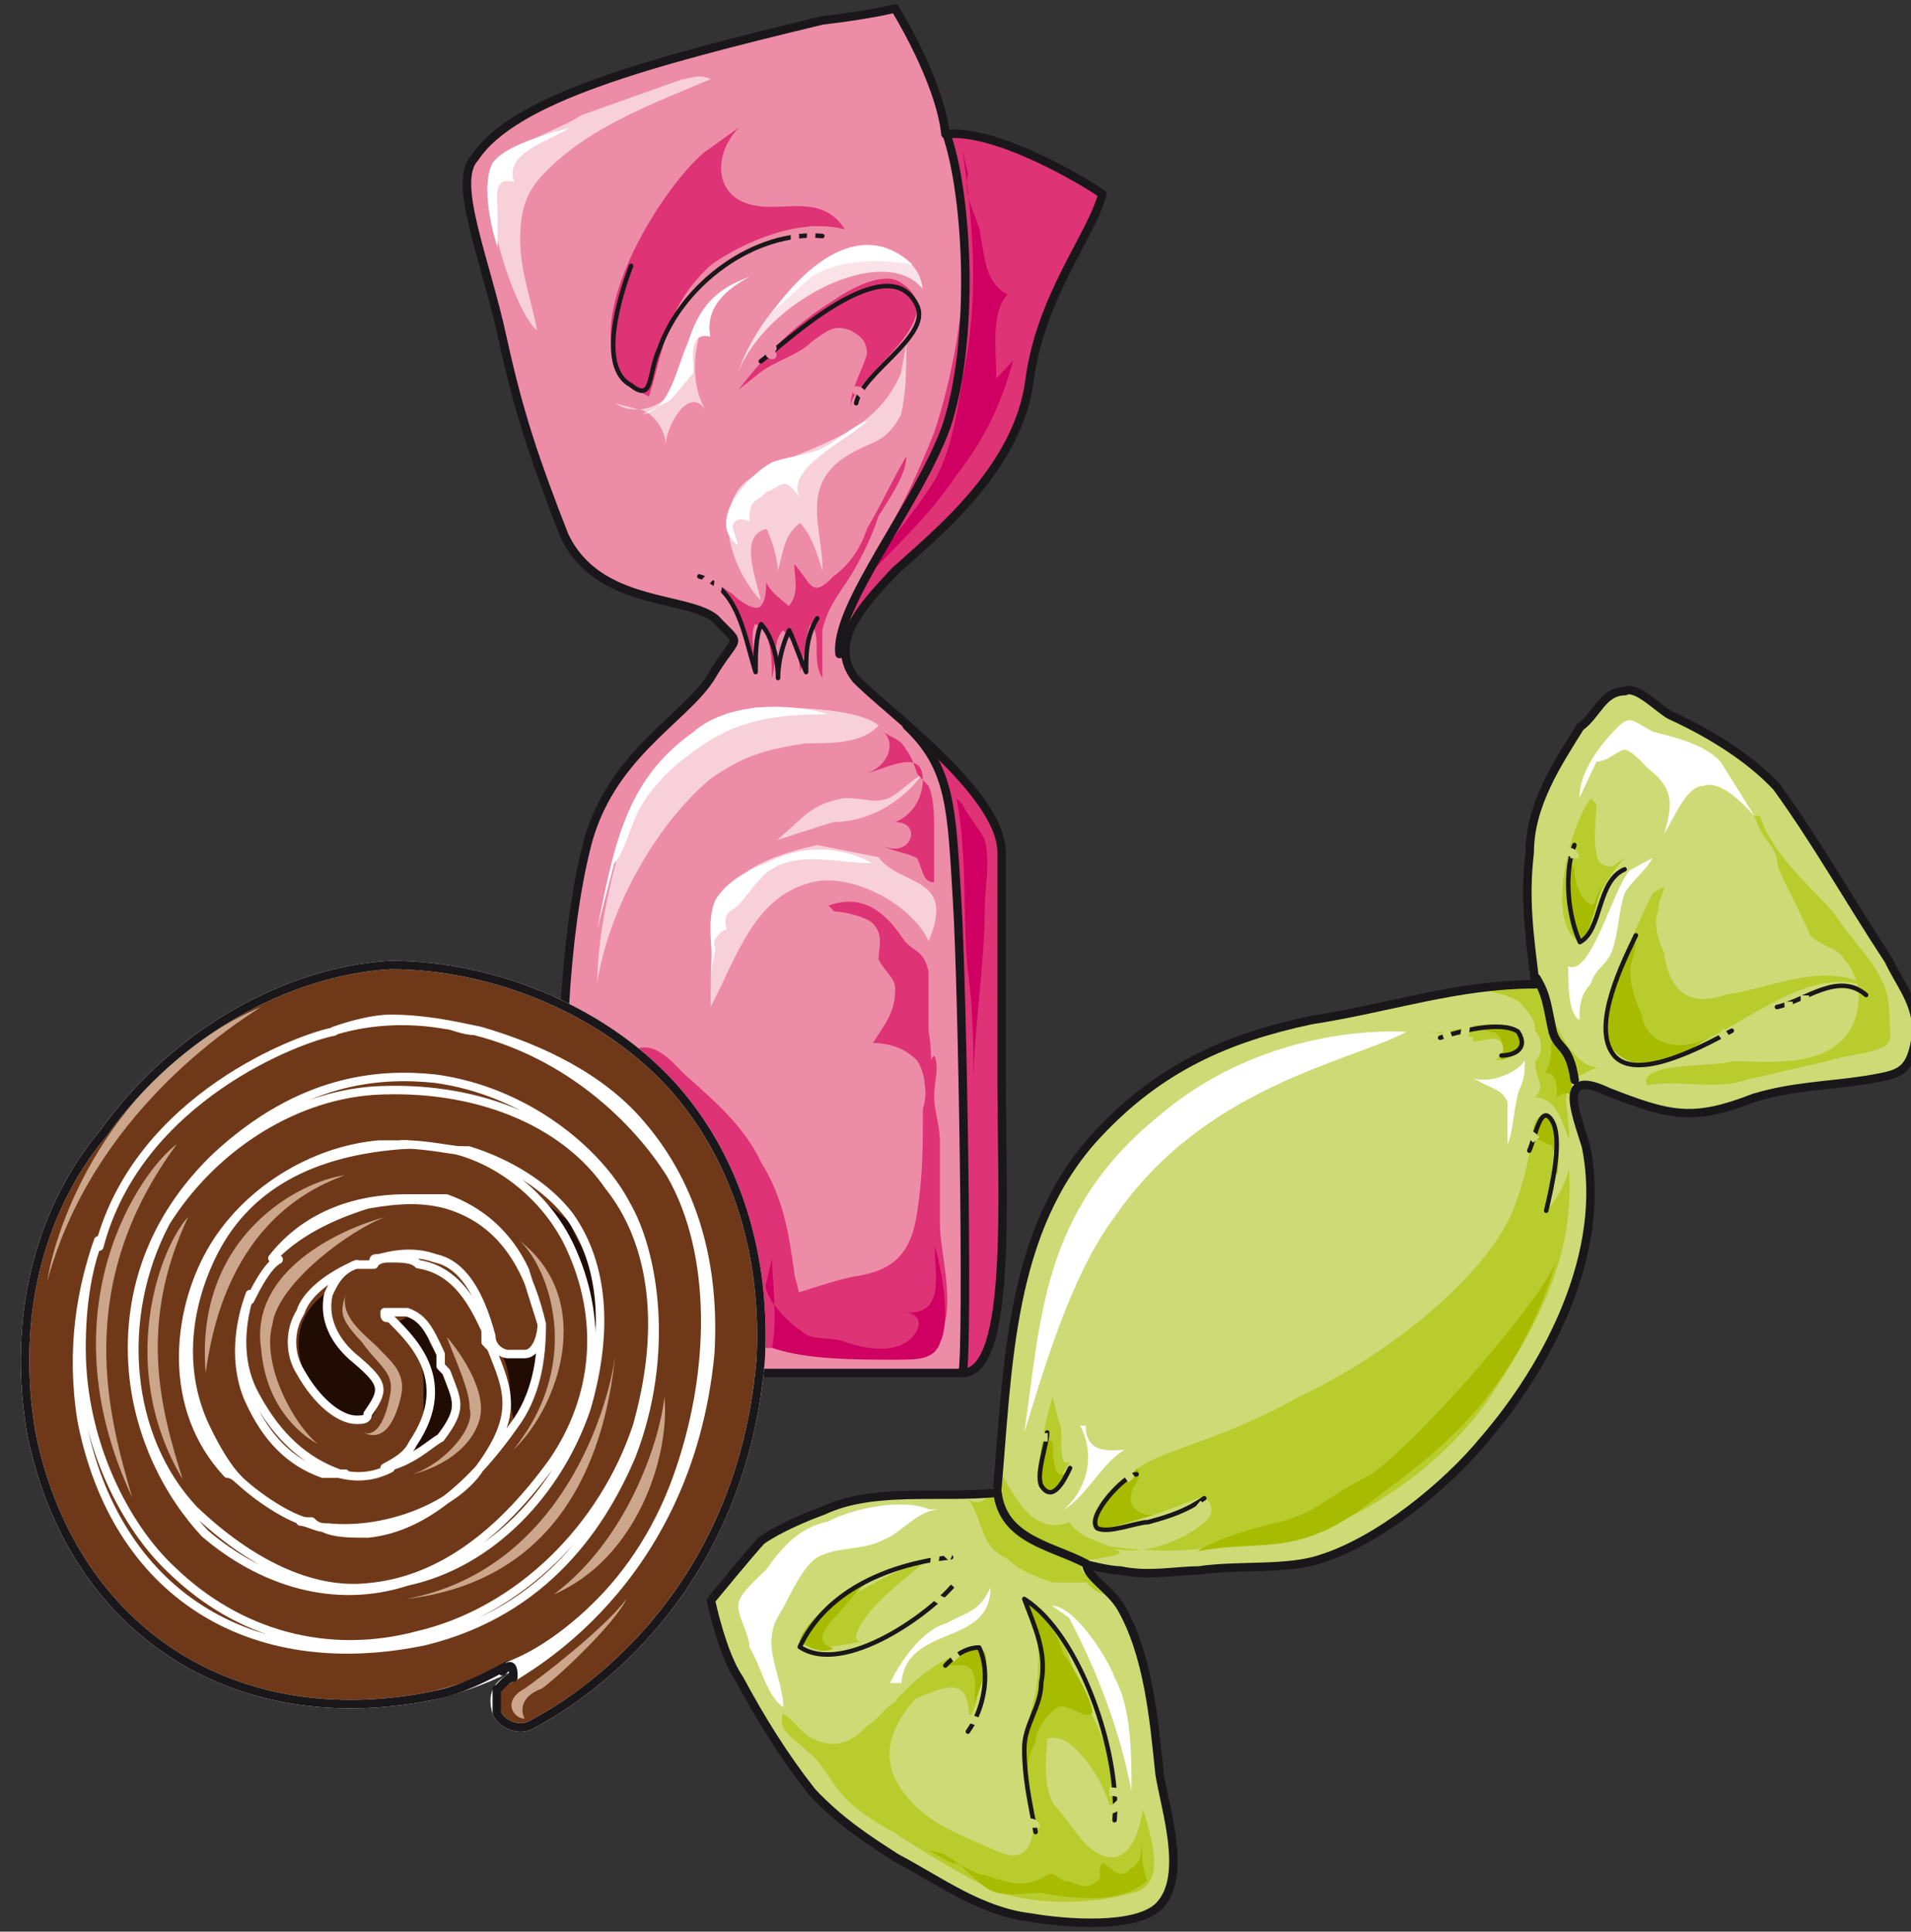 <svg xmlns="http://www.w3.org/2000/svg" version="1.0" viewBox="0 0 270.803 273.676"><rect x="0" y="0" width="270.803" height="273.676" fill="#333333" stroke="none"/><defs><clipPath clipPathUnits="userSpaceOnUse" id="a"><path d="M2.399.08h270.476v273.834H2.399z"/></clipPath></defs><path d="M94.303 213.91c0-.88.64-.88.64-1.759z" fill="#eb732d" fill-rule="evenodd"/><path d="M153.947 221.626c0 1.699 3.178 3.378 4.777 5.936 3.977 6.776 4.757 16.09 5.556 23.726.8 5.077 3.978 14.411 0 18.648-3.178 3.378-13.511 2.539-18.268 1.7-7.156-.86-12.713-5.098-19.089-8.475-3.958-2.559-7.935-5.097-11.913-9.335-3.977-5.077-7.155-10.174-10.333-16.09-2.379-3.398-3.978-11.033-3.978-11.033s5.577-6.776 7.156-8.475c2.398-1.7 6.356-3.378 8.754-4.238 7.136-3.378 16.69-1.699 24.625-2.538 1.6-17.79 1.6-37.298 14.312-50.85 8.734-9.334 18.269-13.571 30.201-16.11 11.114-1.699 20.648-5.076 31.781-5.076-.8-6.796-1.599-11.873-.8-18.65 0-6.775 3.978-12.711 7.156-17.808 2.379-1.7 3.178-5.077 6.356-5.077 1.6-.86 4.778 2.538 6.357 3.378 5.556 2.558 11.133 5.936 15.11 10.173 5.557 7.636 10.314 16.11 15.89 24.586 1.58 3.398 3.958 5.936 3.958 10.173-.78 5.937-2.378 5.937-7.135 6.776-5.577.86-10.334.86-15.91 2.539-8.735 3.398-11.913 2.558-20.648-.84-7.156-3.398-4.777 2.539-3.178 7.636 3.178 15.25-5.577 31.36-14.311 41.514-5.557 6.796-15.091 14.412-23.047 16.95-4.757 1.7-11.912.86-17.489 1.7-3.178 0-7.136.859-11.113 0-1.6 0-4.777-.84-4.777-.84z" fill="#ceda76" fill-rule="evenodd"/><path d="M116.47 2.858C91.823 8.795 72.755 13.892 67.2 22.366c-3.2 3.398 1.577 14.412 3.956 25.445 2.398 11.013 4.777 17.79 8.755 27.983 4.757 10.174 17.469 8.475 21.447 11.853 3.977 4.257 3.178 1.699-.8 8.495-3.958 5.936-14.291 11.013-17.47 23.725-3.177 12.733-3.977 30.542-3.177 50.03.78 18.669 0 24.585 8.734 24.585h47.691c7.136 0 5.557-25.424 5.557-41.535v-32.22c0-8.475-16.69-20.348-20.667-24.585-3.978-5.097.799-10.174 5.556-15.271 5.577-5.077 17.49-14.411 19.089-27.124 1.579-11.872 8.734-20.367 10.313-26.284-2.378-1.699-15.09-9.334-22.246-8.494-.8-7.616-7.156-17.81-7.156-17.81s-3.178.86-10.314 1.7z" fill="#ed8ca7" fill-rule="evenodd"/><path d="M90.385 148.57c2.399-.86 4.777 1.699 6.356 3.398 4.777 4.257 8.735 7.655 11.134 12.752 3.178 5.097 3.957 10.214 4.757 16.15.8 2.559 1.579 6.816.8 9.355-3.179-4.238-9.535 1.699-13.513-.84z" fill="#de3375" fill-rule="evenodd"/><path d="M107.695 190.964c4.777 0 10.353.84 15.13.84 3.199-.84 7.956.84 10.354-2.539 2.379-4.217 0-11.813 0-16.05v-11.833c0-1.679-.8-4.217-.8-5.916 0-2.519.8-4.218 0-5.917-1.598 1.7-.799 5.077-1.598 7.616 0 5.077 0 9.294-.78 14.371-.8 5.916-3.198 8.435-8.754 9.294-4.778.84-9.555 3.378-14.332 3.378-3.198 0-6.376-1.699-7.175-5.077-.8-1.679 0-3.378-1.6-5.076zm27.063-172.175c3.958 12.772 1.58 30.641-2.398 42.534-2.379 5.956-4.757 11.073-7.935 16.17-1.58 2.558-3.178 7.655-3.978 11.053 1.599-2.538 3.978-5.097 6.356-7.655 5.557-5.097 17.47-14.451 19.069-27.224 1.579-11.892 8.734-20.407 10.313-26.364-2.378-1.699-14.291-9.354-21.427-8.514zm-1.599-5.957h-.8c.8.86.8.86.8 1.72v-1.72zm8.795 107.815c0-4.238-4.797-9.334-9.594-14.431 2.398 6.796 3.198 13.591 3.198 28.862.8 15.27.8 45.832.8 59.404 7.195-.84 5.596-25.444 5.596-41.575v-32.26z" fill="#de3375" fill-rule="evenodd"/><path clip-path="url(#a)" d="M116.51 2.898C91.863 8.835 72.795 13.932 67.24 22.406c-3.199 3.398 1.578 14.412 3.957 25.445 2.398 11.013 4.777 17.79 8.755 27.983 4.757 10.174 17.469 8.475 21.447 11.853 3.977 4.257 3.178 1.699-.8 8.495-3.958 5.936-14.291 11.013-17.47 23.725-3.177 12.733-3.977 30.542-3.177 50.03.78 18.669 0 24.585 8.734 24.585h47.691c7.136 0 5.557-25.424 5.557-41.535v-32.22c0-8.475-16.69-20.348-20.667-24.585-3.978-5.097.799-10.174 5.556-15.271 5.577-5.077 17.49-14.411 19.089-27.124 1.579-11.872 8.734-20.367 10.313-26.284-2.378-1.699-15.09-9.334-22.246-8.495-.8-7.615-7.156-17.809-7.156-17.809s-3.178.86-10.314 1.7" fill="none" stroke="#1a171b" stroke-width="1.199" stroke-linecap="round" stroke-linejoin="round"/><path clip-path="url(#a)" d="M94.223 213.85c-7.955 16.95-20.668 22.887-21.467 23.726-2.399.86-3.178 2.558-2.399 5.097.8 1.699 3.198 2.538 4.777 1.699 1.6-.86 29.443-14.411 32.62-51.729.78-14.411-3.177-27.983-11.932-38.157-9.554-11.013-25.465-17.809-40.575-17.809-14.312.86-30.222 9.335-40.556 23.746-7.156 8.475-13.532 22.886-10.334 42.394 5.557 27.983 28.623 43.234 57.266 37.317 15.11-4.257 26.244-13.571 32.6-26.284z" fill="#6f3919" fill-rule="evenodd"/><path d="M45.812 183.449c-3.218 2.558-4.037 5.956-3.218 9.334.8 3.398 4.018 7.636 7.236 8.495 4.017 1.679 4.817-5.097 2.418-6.796-1.619-1.699-3.218-2.538-4.037-4.237-.8-1.7-1.6-2.539-1.6-3.398-.799-.84-.799-2.539-.799-3.398zm10.194 4.057c2.399 1.72 3.998 5.137 3.998 8.535v5.137c-.8 1.699-1.6 3.418-1.6 4.257 3.199-.839 7.196-5.116 5.597-9.394-.8-2.558-2.398-4.257-3.198-5.976 0-.84-1.599-3.418-3.198-3.418zm15.111 4.378c1.659 3.358.84 5.876 1.659 9.234 1.639-2.518 4.097-7.555 3.278-10.074zm6.396-21.307c1.619 3.418 3.238 6.835 4.857 11.093.8 1.699.8 5.117 2.419 6.816.8-3.398.8-5.957-.8-8.515-.82-2.559-2.438-4.277-3.238-6.836z" fill="#210c04" fill-rule="evenodd"/><path d="M38.597 187.646c-1.6 5.917 3.218 14.392 6.416 16.91 0 0-7.216-3.378-8.015-13.532-1.62-10.993 11.233-16.91 17.649-18.608-4.817 1.698-15.25 9.314-16.05 15.23zM48.89 166.5c-6.316.859-21.347 8.494-19.748 27.982.78-5.077 3.158-22.047 19.748-27.983zm-22.226 5.916c-3.958 4.237-10.314 21.127-.78 37.177-3.178-10.134-6.356-21.967.78-37.177z" fill="#cca68a" fill-rule="evenodd"/><path d="M25.065 162.102c-4.757 3.398-19.029 22.906-6.336 50.05-3.178-11.014-8.715-29.683 6.336-50.05zM6.676 181.61c1.599-10.154 10.374-30.462 30.302-38.936-3.978 2.558-23.906 15.25-30.302 38.936zm42.294 1.839c-.8 2.538-.8 3.378 2.359 6.756 2.358 3.378 4.717 4.237 3.918 7.615-.78 4.218-2.36 5.897-3.918 5.057 3.138 1.679 4.717-1.679 5.497-5.057.78-3.378-1.58-5.077-3.139-6.756-1.579-1.699-5.516-4.237-4.717-7.615zm14.352 5.996c1.619 4.238 3.238 7.616 3.238 10.154.8 2.519-3.238 7.595-8.075 9.274 6.456-1.679 9.674-5.896 9.674-9.274 0-4.237-4.018-9.294-4.837-10.154zm10.193-13.751c3.978 3.417 9.535 17.01-.8 29.741 6.357-5.936 11.914-21.227.8-29.741zm-15.91 50.849c22.387-4.218 28.783-27.863 29.582-34.62-1.599 16.051-8.795 32.101-29.582 34.62zm20.867-.64c10.214-7.615 14.911-21.187 15.69-27.983.78 8.495-3.917 22.906-15.69 27.983zm10.314.64c-3.198 4.237-12.033 11.033-14.451 12.712-3.218 1.699-1.6 4.237 0 4.237-.8-1.679 0-3.378 2.418-4.237 2.399-1.679 10.434-9.314 12.033-12.712z" fill="#cca68a" fill-rule="evenodd"/><path d="M82.45 16.29c-3.958 2.559-11.113 4.238-12.692 8.495-1.6 4.237 3.178 19.488 6.356 22.027-.8-4.238-2.399-8.475-2.399-12.713 0-4.237.8-6.776 3.178-9.314 6.357-6.796 15.87-10.174 23.806-13.572-1.58-.86-3.158 0-3.958 0z" fill="#f8d0da" fill-rule="evenodd"/><path d="M104.617 52.728c3.977-10.114 20.607-18.549 26.144-11.793-.78-5.896-7.116-5.896-11.873-4.217-7.136 2.538-12.672 10.953-14.271 16.01z" fill="#fae3e8" fill-rule="evenodd"/><path d="M102.998 101.079c-3.998 4.237-10.374 7.635-12.773 12.712-3.198 6.796-5.596 18.669-5.596 25.445 1.599-10.174 7.995-22.047 15.97-28.823 4.777-3.398 7.975-4.237 13.572-5.097 3.977 0 7.975 0 10.354-2.538-3.179-2.559-12.753-2.559-17.55-2.559zm12.772 18.648c-15.071 3.418-15.071 8.515-15.071 22.947 3.978-7.636 6.356-16.13 15.07-17.83 5.537-.86 13.453 3.398 15.831 8.495 3.958-9.354-3.957-7.655-7.115-11.893zm2.298-3.257c4.778 0 9.535-2.559 12.693-6.816-1.58.859-3.158 2.558-4.757 3.417-2.379.84-3.158 0-6.337 0-4.757.84-5.556 2.539-9.534 5.937zm9.595-63.562c-3.958 9.314-13.472 10.174-20.608 14.411-6.356 3.378-3.977 12.712.78 17.79-.78-3.379-3.158-9.315.8-10.174.799 1.699 1.578 4.257 1.578 5.936.8-2.538.8-5.077 3.178-6.776 1.58 1.7 2.379 4.238 3.178 6.776 0-5.936-3.178-11.853 3.158-16.11 3.978-2.539 5.557-1.68 7.936-5.937.78-3.378.78-6.776.78-10.173z" fill="#f8d0da" fill-rule="evenodd"/><path d="M99.9 21.507c-6.337 5.077-21.428 28.743-7.936 34.659 2.379-7.595 2.379-12.672 8.735-18.589 4.757-3.398 12.692-6.776 19.028-5.077-3.158-5.077-8.714-2.538-12.692-3.378-5.537-.86-6.336-6.776-2.378-11.013zm4.717 33.74c3.977-5.077 7.935-9.295 13.491-12.673 2.379-1.699 7.136-4.237 9.535-2.538 7.915 5.077-7.156 13.512-7.156 17.729 0-2.518 1.599-5.057 2.379-7.595 0-1.68-.78-2.539-2.379-3.378-2.379-.84-3.158 0-5.557 1.699-1.579 1.679-4.757 2.518-7.135 4.217z" fill="#de3375" fill-rule="evenodd"/><path d="M87.187 57.145c2.399 1.68 6.376.84 7.955-1.699.8-.84.8-2.538 1.6-4.217.779-3.378 2.378-5.077 3.957-7.615-2.379 4.237-3.178 10.153-.78 14.37-2.398-3.377-5.576 2.54-5.576 5.058 0-2.519-2.379-5.057-3.958-5.057z" fill="#f8d0da" fill-rule="evenodd"/><path d="M101.419 82.49c3.977 2.538 3.977 8.495 5.576 11.873 0-1.68-.8-4.238 0-5.937 2.379.86 2.379 5.097 2.379 7.636.8-2.539 0-5.077 1.599-6.776 1.579 1.699 2.378 3.398 2.378 5.936.8-2.538.8-5.936 1.58-6.796 1.598 1.7 0 5.097 1.598 7.636v-6.776c.8-3.398 2.379-5.097 3.978-7.655 1.579-2.539 3.178-5.937 3.978-8.495 1.579-2.539 3.957-5.937 3.957-8.495-1.579 2.558-3.957 7.655-5.556 10.194-.8 2.558-2.379 5.097-4.758 6.796-3.198 3.397-3.198.859-5.576-1.7 0 1.7.8 4.258-.8 5.957-.78-.86-2.378-1.699-3.178-3.398 0 .84 0 2.538-.78 3.398-.799.84-3.177-.86-3.977-1.699zm30.161 28.863c.78 1.698.78 4.277.78 5.976v7.675c-1.58 0-1.58-1.699-2.379-3.398-1.579-.86-3.158-.86-4.757-1.719 3.978 1.72 5.557-3.418 1.6-3.418 2.378-.84 3.957-3.418 3.957-5.976 0-5.117-6.336-.84-8.735-.84 2.399 0 5.557-3.417 3.178-5.996.8.86 2.379.86 3.178 2.579.8.84 1.58 3.418 1.58 3.418zm-14.171 16.949c4.737-1.699 7.875.84 10.234 4.238 1.579 2.538 3.158 1.679 3.937 5.077v8.454c.78 4.238 0 7.616 0 10.994-.78-1.68 0-4.218-1.579-6.756-1.559-1.7-3.917-2.539-6.296-2.539 1.58-2.538 3.158-4.237 3.158-7.615 0-1.699-1.579-2.538-2.358-4.237 0-1.7.78-3.378-.8-5.077-.78-.84-3.918-1.7-5.497-1.7z" fill="#de3375" fill-rule="evenodd"/><path d="M70.517 35.139c-.79-2.549-2.358-8.515-.79-11.913 1.57-2.559 7.846-4.257 10.984-5.117-2.348 1.709-9.414 3.408-7.845 7.665-3.138-.85-2.349 2.559-2.349 4.258zm20.588 23.585c3.977-.84 4.777-6.775 6.376-10.173 1.579-5.077 3.978-7.636 8.735-9.335-3.178 1.7-6.357 4.258-5.557 8.495-3.178-.86-2.379 3.398-2.379 5.077-.8.86-3.198 4.257-3.977 4.257zm18.309-14.471c4.797-6.756 12.752-13.512 19.908-6.756-3.978-.84-10.334-.84-14.332 1.7zm-4.797 33.02c-4.797-3.358 1.579-10.094 4.777-11.773 2.378-.84 3.977-.84 6.376-1.679 2.378-.84 4.777-3.358 7.156-4.217-2.38 2.538-11.933 6.736-9.555 10.953-2.378-3.378-2.378-1.679-4.777-.84-1.599 1.68-2.398.84-2.398 4.198-1.58-.84-2.379 0-2.379.84zM84.629 131.64c2.398-11.833 3.997-21.127 13.591-27.903 4.798-4.237 13.592-4.237 19.189-2.538-7.995 0-13.592.84-19.988 5.916-2.399 1.699-4.797 4.238-6.396 6.776-1.6 2.538-2.399 6.756-3.998 8.455zm15.99 6.876c.8-3.398-.8-7.675.8-11.093 1.579-2.559 4.757-4.278 7.155-5.117 4.757-2.579 10.314-2.579 15.071 0-4.757 0-10.314-1.72-14.291.84-1.58.859-3.178 3.417-4.757 5.136-.8.84-2.379.84-1.6 3.418-.779 0-2.378 1.7-1.578 2.559z" fill="#fff" fill-rule="evenodd"/><path d="M109.414 178.272c0 3.378.8 8.455 0 12.692 4.777 1.68 11.912 1.68 17.49 1.68 3.177 0 5.556 0 6.355-2.52 1.58-3.397 0-11.013-.8-13.551 0 4.237 1.6 10.154-4.756 9.314 3.178 0 3.178 2.539.78 4.238-2.38 1.679-6.357.84-8.736 0-2.378-.86-4.777 0-6.356-1.7-1.599-.839-5.576-5.076-4.777-6.775zm26.983-156.965c1.6 11.073 2.379 21.267 0 32.34-.8 5.097-1.599 10.194-3.977 14.452-3.198 5.097-7.176 9.354-10.374 14.451 4.797-5.097 9.574-9.354 13.552-15.31 3.977-5.098 6.376-10.195 7.955-16.151l-2.379 2.558c0-4.257-.8-9.374 1.6-11.912-3.199-1.7-3.199-5.117-3.998-9.355-.78-2.558-2.379-5.117-1.58-7.655zm-.839 91.784c1.599 8.455.8 16.89 1.599 24.506.8 5.896.8 10.973.8 16.03 0-7.596 1.598-16.89 1.598-25.325 0-2.538.8-5.916 0-9.294-.8-1.68-2.398-3.378-3.198-5.057z" fill="#cf0062" fill-rule="evenodd"/><path d="M157.904 172.475c12.733-18.628 33.42-22.026 41.375-26.264 0 0-19.088-1.699-35.019 11.853-16.71 13.572-16.71 28.803-19.108 44.893 2.399-7.615 6.376-22.007 12.752-30.482zm65.92-59.444c0-3.417 2.399-6.815 4.797-9.374 2.399-2.558 2.399-1.699 5.597 0 3.198.86 7.196 1.7 9.594 4.258 1.6 2.558 3.198 5.116 4.797 7.675-1.599-1.719-4.797-5.117-7.195-4.257-2.399 0-3.998 4.257-5.597 6.795 1.6-5.097.8-6.795-2.398-9.354-.8-.86-2.399-2.558-3.199-2.558-.799 0-2.398 1.699-3.997 1.699zm7.156 10.254c-2.399 2.539-5.577 15.291-8.755 13.592 0 2.539 0 6.796 1.6 7.635 0-1.699 0-3.398 1.578-5.096.8-2.539 2.399-2.539 3.178-5.097.8-2.539.8-5.097 1.6-7.636.799-1.699 3.178-3.398 3.957-5.117zm-22.266 29.462c2.458.86 6.556-.84 7.355-2.558 0 1.719 0 2.558-.8 4.257-.819 2.559-.819 5.957-1.638 7.656v-5.957c-.82-1.699-1.64-1.699-3.278-2.538zm-55.667 49.251c2.379 4.257.8 9.374-2.378 11.912 3.178-1.699 5.556-6.796 8.714-8.494-1.579 0-5.536.839-5.536-3.418zM131.66 213.85c-3.977-1.699-11.133 0-14.311 1.72-3.978.839-6.356 3.397-8.755 6.795-.78.84-3.977 3.398-3.977 5.097 0 1.7 1.599 4.238 1.599 5.937 1.599 2.558 2.378 6.795 4.777 8.494 0-4.237-3.178-8.494-.8-12.732 1.58-2.558 3.178-6.796 5.557-8.495 3.178-1.699 6.376-.86 9.554-2.558 2.379-.84 4.757-4.258 7.935-4.258zm-3.937 24.605c.78-8.434 12.632-5.056 12.632-13.511-1.58 3.378-3.158 3.378-6.316 5.077-3.158.84-6.316 5.057-7.915 8.434zm23.765-9.254c4.038 7.635 7.256 16.13 8.855 24.605 0-5.077 0-11.873-2.399-16.11-.82-2.539-5.636-10.194-8.874-10.194z" fill="#fff" fill-rule="evenodd"/><path d="M156.405 218.967c11.133 1.7 15.89 0 23.826-.84 7.935 0 23.026-8.454 30.981-20.307 7.935-11.853 11.893-21.167 11.113-32.16-.8 3.378-3.178 5.916-3.178 5.916s2.379-13.552 0-13.552c-3.178 0-.8 3.398-4.777 13.552-3.958 9.314-17.47 20.308-30.162 26.244-11.912 6.776-20.647 7.615-23.825 10.993-3.178 3.398-7.156 6.776-3.978 7.616 3.178 0 13.512-4.218 13.512-4.218s2.379 0 1.58 2.539c-.8 1.679-8.736 6.756-15.092 4.217zm-7.235-21.047c-.82 2.539-3.298 11.833-.82 13.512 1.64-.84 2.459-3.378 3.278-4.218h-.82c-.819-1.679 0-5.057-.819-5.916zm-14.332 22.706c-5.556 0-11.932 4.298-16.71 6.876-1.599.86-4.797 2.579-3.997 5.157.8 1.719 6.376 0 7.975 0 0 0-.8 0-.8-.86.8-3.437 6.377-7.735 9.555-10.313zm-9.574 23.746c.8-4.218 9.634-11.833 14.451-10.134-.8 2.538-.8 6.756-2.398 9.294 0-3.378-.8-5.077-4.018-4.237-2.418.86-9.654 3.378-8.834 6.756zm19.808-17.829c2.399 4.257 2.399 9.354 1.6 13.591-1.6 5.957-2.4 11.054 0 16.99-2.4-4.237-.8-13.592 4.776-10.194 3.178 2.559 5.557 6.796 6.356 11.034 1.58-5.937-1.599-11.873-3.977-16.97-1.6-3.398-3.978-13.592-7.955-13.592z" fill="#b8cc2e" fill-rule="evenodd"/><path d="M114.13 247.89c2.4 1.679 3.179 4.217 5.577 6.756 1.6 1.699 3.978 3.398 7.176 5.077 2.399 1.699 11.953 7.615 15.15 8.474 4.778 1.68 12.753 1.68 18.33 0 4.777-.859 3.198-6.775 1.599-11.852-.8 5.077-3.198 9.314-7.975 5.077-1.6-1.7-3.178-4.238-4.777-5.917-1.6-3.398-.8-6.776-.8-10.154-3.998 1.68-3.198 5.917-2.398 9.295.799 4.237.799 10.154-4.778 7.615-5.576-2.538-11.153-4.217-14.35-10.154-2.4-5.077.799-9.294 3.977-12.692-1.58 0-3.178 0-3.978 1.699-1.599.84-2.398 2.538-3.977 3.378-2.399 2.538-4.798 3.398-7.976 1.699-1.599-.84-2.398-2.539-3.997-3.378-.8 2.538 1.599 3.378 3.198 5.077zm87.468-101.739c3.198.8 6.376-1.639 10.354 0 2.378 0 4.757 4.038 0 4.038.8-.8 1.579-1.619.8-2.419-.8-1.619-4.778.8-3.979-.82zm32.6-19.648c-2.398 5.077-13.572 27.124 2.399 22.886 9.574-2.538 19.148-13.551 28.722-9.314-6.376-4.237-14.351 0-20.747.84-4.777 1.699-7.975 0-8.775-5.937-.8-1.699-1.599-4.237-.8-5.936 0-1.7.8-2.539.8-3.398z" fill="#b8cc2e" fill-rule="evenodd"/><path d="M249.389 115.57c1.579 5.097 6.376 9.334 10.354 13.572 3.198 5.097 7.995 8.495 7.995 14.431 0 3.398.78 4.237-1.6 5.077-2.398.86-4.796.86-7.175 1.699-3.998.86-7.196 1.699-11.173 2.558-4.797 1.68-9.574 0-14.371.84-1.6-3.398 10.373-2.539 11.972-3.398 3.998 0 11.174.86 15.151-2.539 3.198-2.538 3.998-8.474.8-11.872-.8-1.7-3.178-1.7-4.777-3.398-.8-1.7-1.6-3.398-2.399-5.077-.8-1.7-2.399-4.258-2.399-5.937-.8-2.558-1.599-1.699-3.178-5.956zm-23.966-2.479c-3.198 4.258-6.396 17.85-1.599 20.388 1.6-4.237 3.198-8.495 6.396-11.893-1.599.86-1.599 1.7-3.198.86-1.599-.86-.8-6.796-.8-8.495zm-16.709 27.004c1.619 0 4.837.86 6.436 1.72 1.599 1.698 2.398 2.558 2.398 4.276.82.84.82 1.7.82 2.559 0 .86-.82 1.699-.82 1.699 0 2.578 1.62 3.438 0 5.137 3.218 0 4.018 4.277 4.837 5.976 0-5.976-2.418-7.675 3.998-10.254-3.998 0-7.216-8.534-8.015-11.972zm-66.76 68.778c2.399 4.258 4.797 8.515 9.594 6.816 1.6 2.559 4.797 2.559 7.196 4.258-.8.86-5.597.86-5.597 1.699 0 2.558 3.998 1.719 3.998 4.257-1.6 0-2.399-.84-3.198-1.699h-4.797c-2.399-.84-4.797-1.699-6.397-3.398-3.997-1.699-3.198-5.117-5.596-8.515.8.84 2.398.84 3.198-.86z" fill="#b8cc2e" fill-rule="evenodd"/><path d="M160.383 208.833c-1.58.84-5.557 5.037-5.557 6.716 0 2.519 7.136-.84 8.715-.84-1.58 0-3.958-.839-3.158-3.357 0-.84 1.579-1.68.8-3.358zm56.326-46.611c.8-1.72.8-5.157 3.198-3.438 1.599 1.719.8 6.016.8 7.715-.8-1.699 0-2.558-.8-4.277-.8 0-1.6-.86-2.399-.86zM231 134.339c-1.579 4.237-5.577 11.033-2.379 14.41 3.978 4.238 9.535.86 13.512-1.698-3.178 1.699-8.734 1.699-9.534-3.378-.8-1.699-1.599-4.238-1.599-5.936 0-1.7.8-2.559.8-4.258zm-8.695-12.133c.78 2.578-.8 6.876.78 10.314 1.579 3.438 3.158-5.157 3.937-6.876-.78.86-.78 2.578-1.559 2.578-1.579-.86-2.378-3.438-2.378-5.157zm-13.591 23.126c1.599 0 3.997-.82 5.596.82 2.399.799.8 3.237-1.599 4.037.8-1.619 0-4.038-1.599-4.038zm11.113 2.378c0 1.72 0 2.579-.8 4.298 1.6 0 1.6 1.719 1.6 3.438 2.398-1.72 2.398.86 2.398 2.578-.8-3.438.8-7.735-2.399-10.314zm-71.437 55.887c-.82 1.719-1.639 5.136-.82 6.855 1.62 1.7 4.058-.859 4.058-2.578-2.438 3.438-2.438-2.558-2.438-3.418zm-22.266 18.868c-2.399.86-5.597 2.559-8.795 5.117-.8.84-3.998 3.398-3.998 5.097 1.6.86 3.198 1.699 4.797.86-3.198-.86-.8-3.398.8-5.117 1.599-1.7 3.198-4.238 5.597-5.097zm7.835 13.492c0-.86 4.097-3.418 4.917-2.558 2.438 1.699-.82 6.795-.82 8.494 0-1.699.82-5.936-1.639-5.936zm11.113-8.455c2.399 2.559 3.198 8.495 2.399 11.893-1.6 5.097-3.198 9.334-1.6 14.411 0-2.538-.799-4.237.8-6.776 0-1.699 1.6-4.237 3.198-5.097.8-.84 3.998 1.7 4.797.86.8-.86-3.198-7.636-3.997-8.495-.8-2.538-2.399-5.936-4.797-6.796zm-13.432 34.739c3.178 0 5.557 3.398 7.935 5.097 2.379 1.699 4.778.84 7.936.84 4.757.859 11.113 1.698 15.07-1.7-.78-1.698-.78-4.237-.78-5.956 0 1.72 0 3.418-1.598 4.258-1.58 1.699-2.379 0-3.958-.84-.8.84 0 2.538-.8 2.538-1.578 1.7-3.177 0-4.756 0-2.379-1.698-1.58-.839-3.958 0-2.378.86-4.777 0-7.156-.839-1.579 0-3.158-1.699-4.757-1.699zm50.01-46.671c5.557-1.68 4.777-2.54 12.732-6.757 7.156-5.056 24.665-25.324 26.244-30.401-6.356 21.107-19.088 28.722-27.843 35.478-9.554 6.736-14.331 4.218-23.086 5.897 2.399-1.68 7.975-3.378 11.953-4.218z" fill="#a7bb00" fill-rule="evenodd"/><path clip-path="url(#a)" d="M153.987 221.666c0 1.699 3.178 3.378 4.777 5.936 3.977 6.776 4.757 16.09 5.556 23.726.8 5.077 3.978 14.41 0 18.648-3.178 3.378-13.511 2.539-18.269 1.7-7.155-.86-12.712-5.098-19.088-8.476-3.958-2.558-7.935-5.096-11.913-9.334-3.977-5.077-7.155-10.174-10.333-16.09-2.379-3.398-3.978-11.033-3.978-11.033s5.577-6.776 7.156-8.475c2.398-1.7 6.356-3.378 8.754-4.238 7.136-3.378 16.69-1.699 24.625-2.538 1.6-17.79 1.6-37.298 14.312-50.85 8.734-9.334 18.269-13.571 30.201-16.11 11.114-1.699 20.648-5.077 31.781-5.077-.8-6.795-1.599-11.872-.8-18.648 0-6.776 3.978-12.713 7.156-17.81 2.379-1.698 3.178-5.076 6.356-5.076 1.6-.86 4.778 2.538 6.357 3.378 5.556 2.558 11.133 5.936 15.11 10.173 5.557 7.636 10.314 16.11 15.89 24.586 1.58 3.397 3.958 5.936 3.958 10.173-.78 5.937-2.378 5.937-7.135 6.776-5.577.86-10.334.86-15.91 2.539-8.735 3.398-11.913 2.558-20.648-.84-7.156-3.398-4.777 2.539-3.178 7.636 3.178 15.25-5.577 31.36-14.312 41.514-5.556 6.796-15.09 14.412-23.046 16.95-4.757 1.7-11.912.86-17.489 1.7-3.178 0-7.136.859-11.113 0-1.6 0-4.777-.84-4.777-.84" fill="none" stroke="#1a171b" stroke-width="1.199" stroke-linecap="round" stroke-linejoin="round"/><path d="M134.778 220.626c-7.935.86-17.47 4.238-21.447 12.713 6.356 4.237 19.069-5.077 22.227-9.315m22.386 33.86c.8-9.315-4.797-26.244-12.792-31.341 1.6 4.237 3.198 7.635 2.399 11.853 0 3.397-2.399 5.936-2.399 9.314 0 4.237.8 7.635 1.6 11.853m-9.595-14.232c2.398-3.398 3.198-8.495 1.599-11.912-1.6 0-3.198.859-4.797 2.558m111.452-89.946c-3.198 1.7-13.591 7.596-16.79 3.378-3.198-4.217 1.6-13.511 3.198-16.89m-8.714-12.792c-1.6 4.298-.8 10.314.78 13.752 3.177-1.719 2.378-8.595 6.335-10.314" fill="none" stroke="#1a171b" stroke-width=".64" stroke-linecap="round" stroke-linejoin="round"/><path d="M223.145 153.027c-.76-5.097-2.319-4.237-3.098-6.796-.78-3.418-.78-5.117-2.339-7.675m-63.801 82.99c-4.697-2.519-11.753-3.358-12.553-10.074" fill="none" stroke="#1a171b" stroke-width="1.199" stroke-linecap="round" stroke-linejoin="round"/><path d="M251.807 142.674c3.958-.84 8.695-5.117 12.633-1.7m-93.783 71.297c-2.399 1.7-4.798 2.539-7.996 3.398-1.599 0-5.596 1.68-7.195.84-1.6-1.7 3.997-7.636 5.596-7.636m-12.672-5.916c0 1.679-1.639 5.876-.82 7.555 1.62 2.519 3.259-.84 4.058-2.518m67.479-36.458c.8-3.398 2.399-10.234.8-12.792-1.6-2.559-2.399 2.558-3.198 4.277m-3.938-13.471c1.58 0 3.938-.84 2.359-3.359-2.359-1.679-8.675 0-11.054.84" fill="none" stroke="#1a171b" stroke-width=".64" stroke-linecap="round" stroke-linejoin="round"/><path d="M134.099 18.869c3.198 9.334 3.977 29.702 0 41.574-3.978 11.034-15.93 25.445-15.131 32.22" fill="none" stroke="#1a171b" stroke-width="1.199" stroke-linecap="round" stroke-linejoin="round"/><path d="M107.815 51.189c2.398-1.699 18.269-17.01 22.246-7.655 1.58 4.257-7.935 9.354-8.735 13.591M116.53 33.44c-9.555-.86-19.929 6.776-23.127 16.07-1.579 3.398-.8 7.615-3.977 5.077-4.797-2.539-1.6-12.692 0-16.91M99.1 81.67c5.577 1.7 6.376 8.475 7.975 13.552 0-2.538 0-5.077.78-6.776 1.599 1.7 2.398 5.077 2.398 7.616 0-2.539.8-5.077 1.58-6.756.799 1.679 1.598 4.217 2.398 5.916 0-2.538 0-5.077 1.579-7.615" fill="none" stroke="#1a171b" stroke-width=".64" stroke-linecap="round" stroke-linejoin="round"/><path d="M128.482 102.818c6.356 5.956 6.356 11.892 7.136 24.625.8 12.752 1.579 62.842.8 67.08" fill="none" stroke="#1a171b" stroke-width="1.199" stroke-linecap="round" stroke-linejoin="round"/><path clip-path="url(#a)" d="M107.795 192.683c.78-14.411-3.178-27.983-11.933-38.157-9.554-11.013-25.465-17.809-40.576-17.809-14.31.86-30.221 9.334-40.555 23.746-7.156 8.475-13.532 22.886-10.334 42.394 5.557 27.983 28.623 43.234 57.266 37.317 16.69-4.257 28.622-15.27 34.199-30.541 5.557-15.25 5.557-32.2-.8-43.234-4.777-7.635-14.31-16.95-27.843-20.348-1.579 0-3.178-.839-3.977-.839-4.757-.86-10.334-.86-15.91.84 2.398-.84 5.576-1.7 7.954-1.7 4.778 0 8.755.86 12.733 1.7 8.754 2.538 17.49 6.775 23.066 13.571 7.155 8.475 10.334 19.488 9.554 32.22-3.198 33.06-27.044 44.934-27.843 45.773-2.399.86-3.178 2.558-2.399 5.097.8 1.699 3.198 2.538 4.777 1.699 1.6-.86 29.443-14.411 32.62-51.729zM30.64 163.861c11.933-11.034 23.066-11.873 31.022-11.034 12.712 1.7 23.066 10.174 27.043 17.81 3.978 6.795 6.356 21.207.78 35.618-3.978 9.314-11.913 22.047-29.422 26.284-24.645 5.077-43.734-6.796-48.511-31.38-1.599-10.175 0-18.65 2.379-25.426-1.58 4.238-2.379 9.315-2.379 15.251 0 13.572 6.356 25.445 12.712 31.381 9.555 9.315 22.287 12.713 35 9.315 14.33-3.378 26.243-15.251 31.02-29.662 4.777-16.97.8-27.983-3.977-33.92-6.356-9.334-19.089-14.411-33.4-13.572-11.933.86-23.066 8.475-29.422 18.649-7.156 13.572-5.577 30.542 3.977 40.715 7.956 7.616 16.69 11.853 24.645 11.014 9.555-.84 18.29-6.776 26.245-17.81 6.376-9.314 7.155-20.347 2.398-30.521-3.178-6.776-9.554-11.873-15.91-13.572h1.579c5.576 1.7 11.153 5.097 14.331 9.335 4.757 6.775 5.557 16.11 2.379 27.123-3.978 11.873-13.512 22.047-25.445 24.605-10.354 3.378-20.687 0-28.643-6.796-4.777-5.077-10.333-14.41-10.333-26.284 0-10.174 3.977-19.488 11.932-27.123zm42.155 38.157c-4.777 6.775-11.933 14.41-20.688 15.25-2.378 0-4.777 0-6.356-.84-.8 0-2.398-.859-3.178-.859h1.58c.799.86 1.598.86 2.398.86 8.734.84 18.289-3.398 21.467-8.475 5.576-7.635 3.977-11.033 1.599-16.97l-.8-.84v-1.698c-1.599-3.398-3.977-8.475-9.554-9.335-.78-.839-2.378-.839-3.978-.839-.779 0-1.579 0-2.378.84 0-.84 0-.84.8-.84 3.178-.84 5.556-.84 7.955 0 3.977.84 6.356 5.077 7.955 11.013 0 1.7 1.579 2.559 2.378 2.559h2.379c1.599 0 2.398-2.559 2.398-4.238 0 5.077-.799 10.174-3.977 14.412zm-42.954-24.586c4.777-8.494 14.311-14.43 23.865-15.27h3.978c-13.532.84-23.066 5.936-27.843 16.11-3.978 8.475-3.978 16.95-.8 23.746 1.6 3.378 3.178 5.936 4.778 7.615 0 0-.8-.84-1.6-.84-8.734-9.334-7.155-22.886-2.378-31.36zm27.843-7.635h5.557c4.777 1.7 8.754 5.077 11.133 10.174.8 2.538 1.599 5.077 2.398 7.635-1.599-6.796-4.777-14.43-13.531-16.97-3.178-.839-6.356-.839-11.134 0-5.556 1.7-10.333 4.238-13.511 7.636 3.977-5.097 10.333-8.475 19.088-8.475zm-2.399 16.11h2.399c2.379.84 3.178 2.539 4.757 5.937v1.699l.8.84c1.599 4.237 2.398 5.076-.8 9.334-1.579.839-3.957 3.377-7.935 4.237 1.579-.86 3.178-1.699 3.978-3.398 6.356-9.334-.8-15.27-3.199-17.81-.779 0-.779 0-.779-.839h.78zm-4.757 6.776c3.978 3.398 3.978 4.238 1.58 7.636 0 .84-.8.84-1.58.84-2.398 0-5.576-2.54-7.955-6.777-1.599-2.538-1.599-5.936 0-8.475.78-2.558 3.978-5.097 7.955-6.796-2.398.86-3.198 2.559-3.977 4.238-.8 3.398.78 6.796 3.977 9.334zM36.2 197.78c3.197 5.937 7.155 9.314 11.932 11.013h.8-3.181c-4.777-1.699-7.955-5.076-10.333-10.173-2.399-5.077-1.6-11.014 0-15.271-1.6 5.097-1.6 10.194.78 14.431z" fill="none" stroke="#fff" stroke-width="1.199" stroke-linecap="round" stroke-linejoin="round"/><path d="M53.008 179.171h-2.479m16.071-16.07c-2.419 0-5.637-.96-9.674-.96m-17.43 16.311c-1.619.84-3.258 4.117-4.077 5.756m7.995 31.422c-3.158-.84-7.916-4.198-10.314-6.717m14.231-62.762c-4.737.86-27.703 9.315-33.26 30.462m41.255 31.421c-1.579.8-3.937 1.599-7.115.8" fill="none" stroke="#fff" stroke-width="1.199" stroke-linecap="round" stroke-linejoin="round"/><path clip-path="url(#a)" d="M70.397 239.315v3.398c.8 1.699 3.198 2.538 4.777 1.699 1.6-.86 29.443-14.411 32.62-51.729.78-14.411-3.177-27.983-11.932-38.157-9.554-11.013-25.465-17.809-40.576-17.809-14.31.86-30.221 9.334-40.555 23.746-7.156 8.475-13.532 22.886-10.334 42.394 5.557 27.983 28.623 43.234 57.266 37.317 3.977-.859 7.155-2.558 10.333-4.257" fill="none" stroke="#1a171b" stroke-width="1.199" stroke-linecap="round" stroke-linejoin="round"/><path d="M87.867 224.104c-7.156 9.295-15.111 12.672-15.111 13.512" fill="none" stroke="#fff" stroke-width="1.199" stroke-linecap="round" stroke-linejoin="round"/><path d="M72.116 236.017c6.316-2.538 11.034-6.796 15.75-11.913" fill="none" stroke="#fff" stroke-width="1.199" stroke-linecap="round" stroke-linejoin="round"/><path d="M71.217 236.816c1.539-1.758 1.539 0 1.539.88-.76 0-1.54.88-2.319 1.759" fill="none" stroke="#1a171b" stroke-width="1.199" stroke-linecap="round" stroke-linejoin="round"/><path d="M114.97 32.62c0 .8 0 3.198-1.539 3.198-.78 0-.78-1.599-.78-2.398m-3.197 16.87s-.88 0 0-.96m11.912 5.996c.8 0 .8.88 1.6.88M99.14 83.33l2.398-2.579c.8.86 0 2.578 0 3.438" fill="none" stroke="#ed8ca7" stroke-width="1.199" stroke-linecap="round" stroke-linejoin="round"/><path d="M134.059 220.746c.82-.88 0-2.638-.82-2.638-.84 1.759-.84 3.518-.84 4.397m1.66.64c.78.88 3.138 1.759 1.579 3.518-1.58.88-3.158 0-3.958-1.76m3.198 8.556c0 .799.72 1.599.72 1.599m21.587 21.347c.76 0 1.499-.84 2.238-1.7-.74-.859-1.479-.859-2.238-.859m-10.394 5.117c0-.96-1.599-.96-1.599 0m-7.995-15.431c.8 0 2.398.96 3.198.96m19.988-34.859c-.8-.84-.8-1.699-1.6-2.559m10.954 5.996s.96.8.96 1.6m-22.227-11.033h-1.679m58.884-55.847c-.78-.84-1.559-3.378.76-4.217 2.318-.86.78 4.217.78 5.057m10.493 12.872s-.8-.96-1.599-.96m37.337-18.628c0 1.759.78 2.638 2.319.88v-1.76m-11.913 5.117c.8.8.8 1.6 1.6 1.6m-22.307-26.145c0-.96-.8-.96-1.6-.96" fill="none" stroke="#ceda76" stroke-width="1.199" stroke-miterlimit="8"/></svg>
